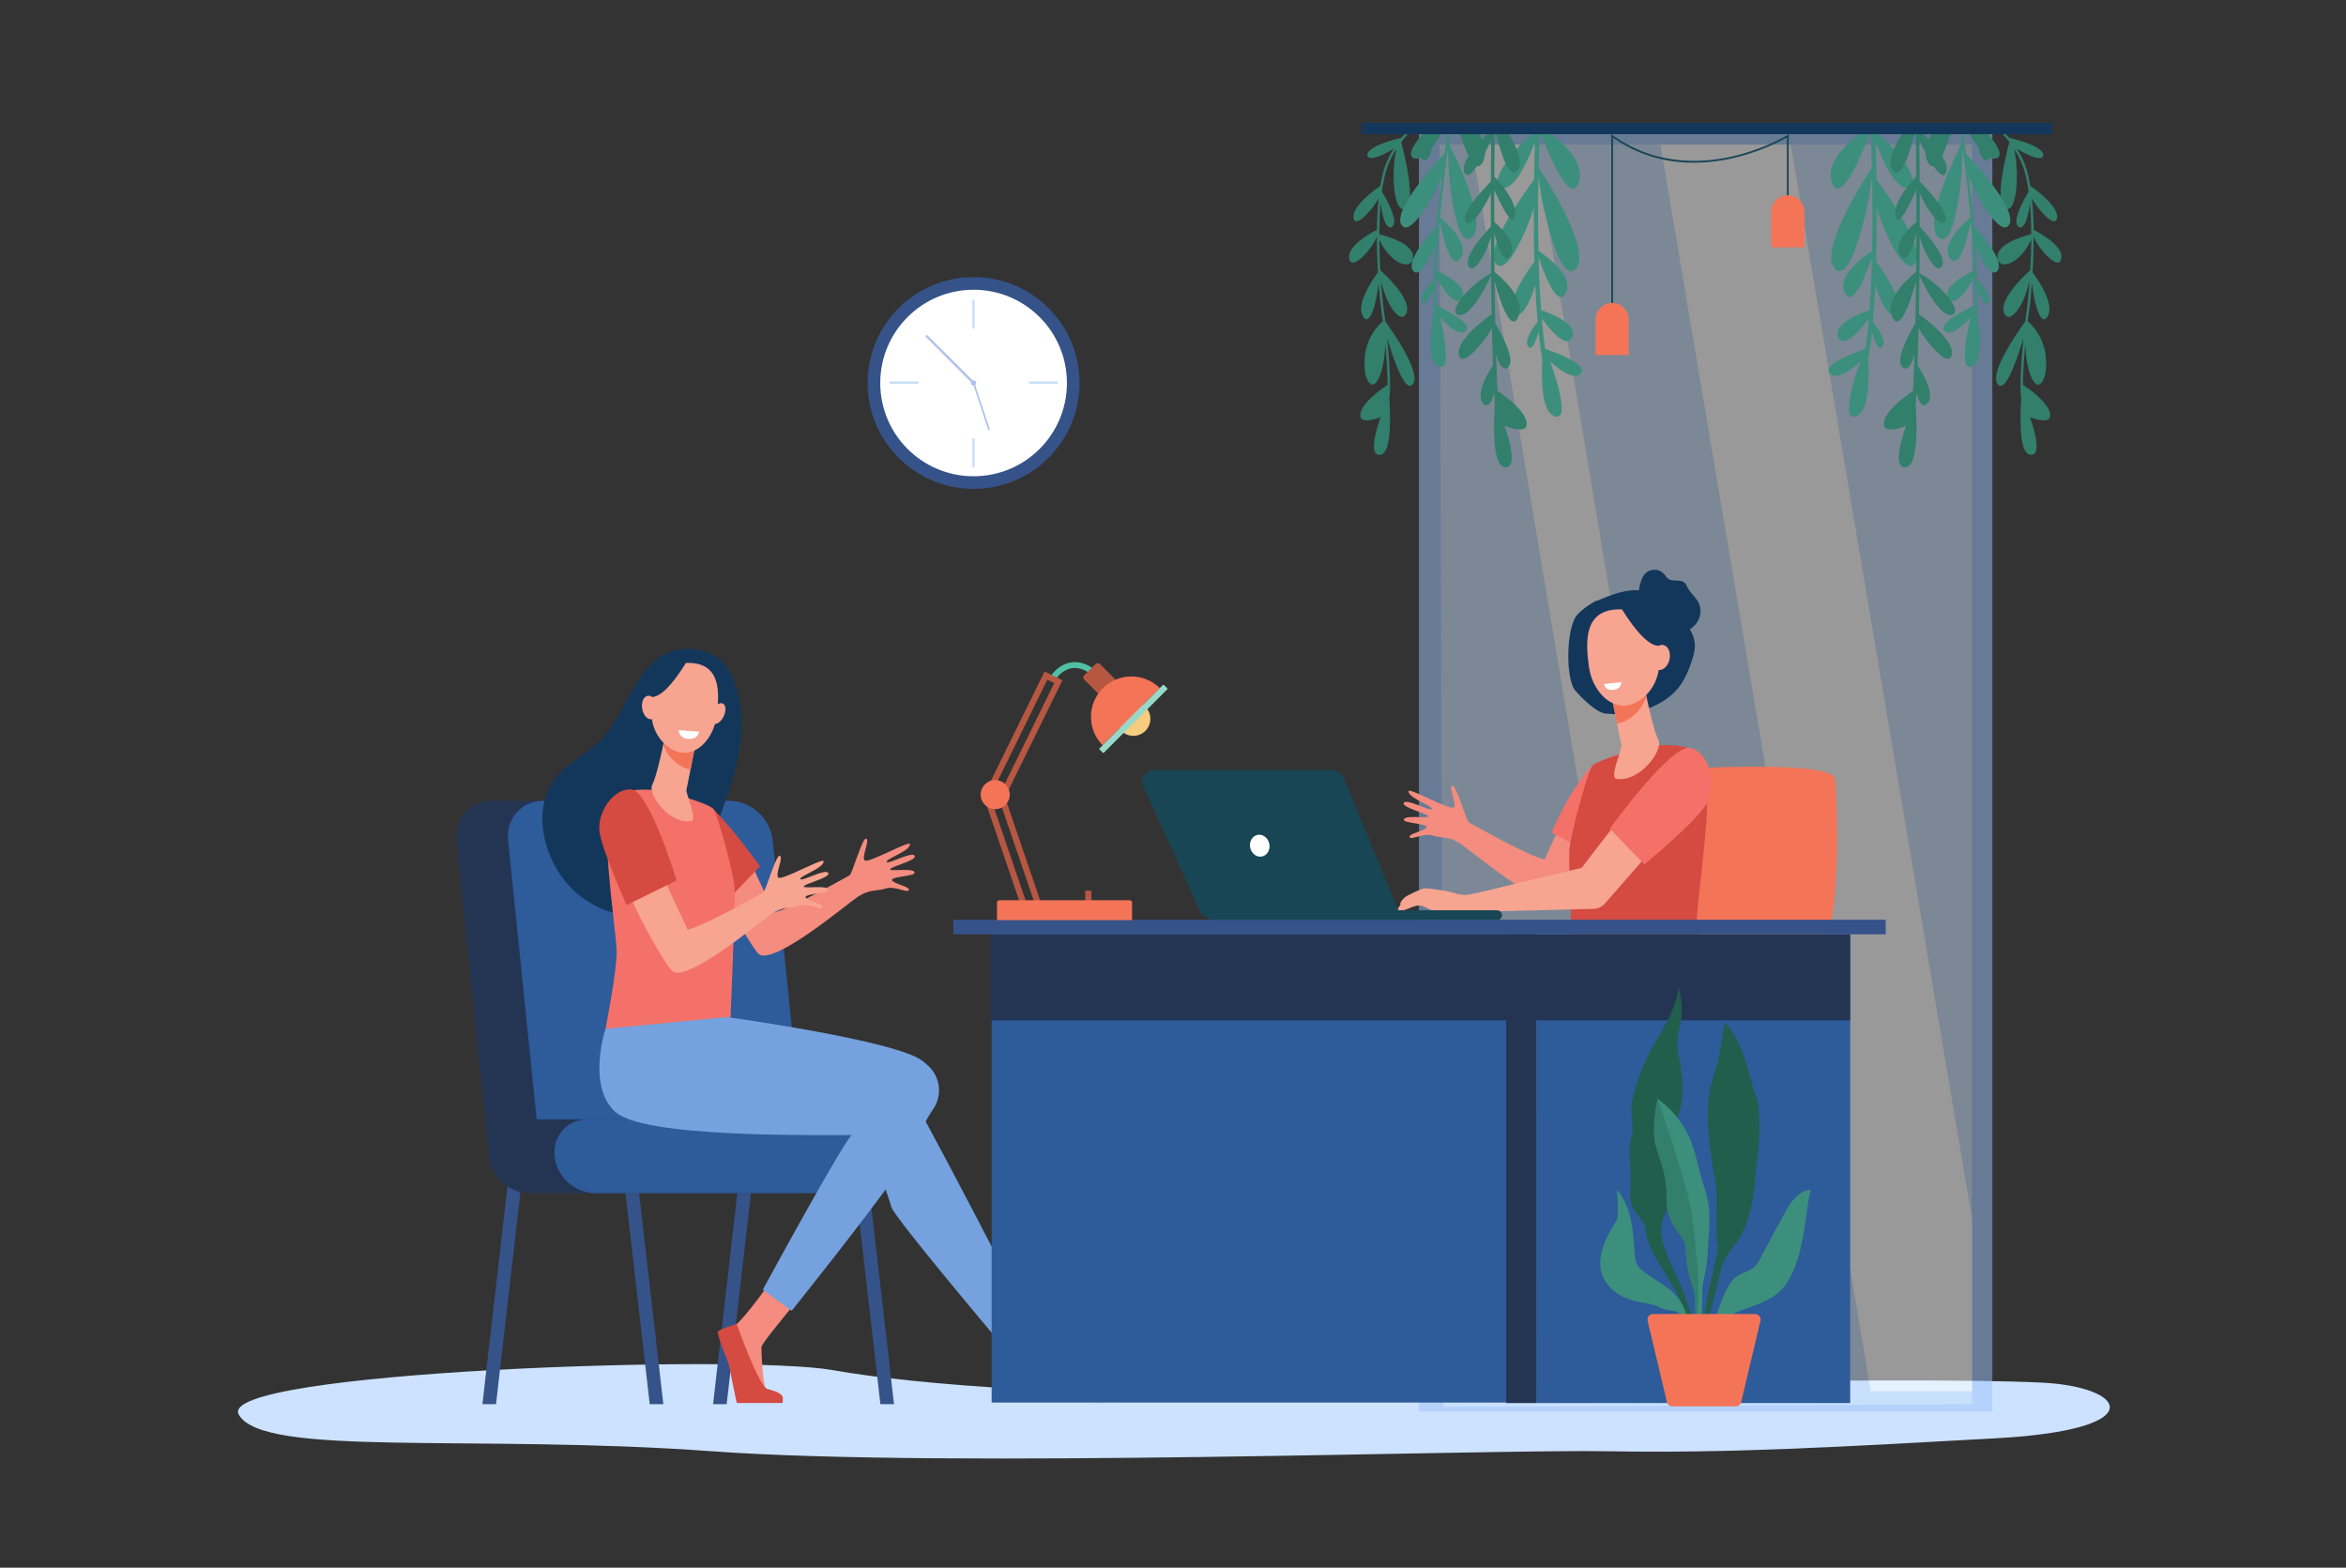 <svg xmlns="http://www.w3.org/2000/svg" viewBox="0 0 7806.8 5217.07"><rect x="0" y="0" width="7806.8" height="5217.07" fill="#333333" stroke="none"/><defs><style>.cls-1{isolation:isolate;}.cls-2{fill:#cce2ff;}.cls-3{opacity:0.5;}.cls-4{fill:#9bc1f9;}.cls-5{fill:#c5ddf9;}.cls-16,.cls-6{fill:#fff;}.cls-6{mix-blend-mode:soft-light;}.cls-7{fill:#327f6b;}.cls-8{fill:#3c8f7c;}.cls-9{fill:#13375b;}.cls-10{fill:#184655;}.cls-11{fill:#f47458;}.cls-12{fill:#f48c7f;}.cls-13{fill:#f37168;}.cls-14{fill:#d54a41;}.cls-15{fill:#f7a491;}.cls-17{fill:#466eb6;}.cls-18{fill:#eab054;}.cls-19{fill:#f7cc7f;}.cls-20{fill:#355389;}.cls-21{fill:#243554;}.cls-22{fill:#2e5b9a;}.cls-23{fill:#75a1de;}.cls-24{fill:#215e4b;}.cls-25{fill:#b75742;}.cls-26{fill:#50bfa5;}.cls-27{fill:#96d9c9;}.cls-28{fill:#b0c1ec;}</style></defs><g class="cls-1"><g id="Layer_1" data-name="Layer 1"><path class="cls-2" d="M6795.57,4601.21c-485.44-23.73-2136.84,16.47-2639.08,32.14s-1085.23-20.68-1388.06-74.14S715.12,4563.76,794.56,4707.5s779.92,64.29,1574.27,122.06,2580.89-7.22,2983.87,0,772.52-14.44,1291.84-43.32S7077,4615,6795.57,4601.21Z"/><g class="cls-3"><rect class="cls-4" x="4721.96" y="418.94" width="1908.02" height="4277.93" transform="translate(11351.93 5115.81) rotate(180)"/><polygon class="cls-5" points="6562.54 481.22 6562.54 4672.89 4803.05 4681.75 4790.1 481.22 6562.54 481.22"/><polygon class="cls-6" points="5807.11 4667.43 5596.63 4667.43 4896.59 481.22 5107.07 481.22 5807.11 4667.43"/><polygon class="cls-6" points="5525.35 481.22 5959.2 481.22 6562.54 4056.79 6562.54 4629.8 6225.39 4629.8 5525.35 481.22"/></g><path class="cls-7" d="M4672.46,460.91c-2,2.83-5.09,6.76-9.57,12.18l-.18.24c.18.64,56.83,205.81,12.21,221.39C4634,709,4630.56,558.58,4647.15,495.53a309.57,309.57,0,0,0-23.91,44.1c-11.5,26.29-19.37,60.2-24.56,98,8.32,13.62,59.13,99.23,33.68,116.84-20.64,14.29-34.16-42-37.89-79.17-3,33.61-4.28,69.13-4.42,104.4,27.49,6.74,110.51,30.58,112.08,73.18,1.74,47.61-69.62,33.57-112.06-54.73.24,35.08,1.52,69.49,3.3,101.08,19.77,17.83,101,94.48,87.94,138.78-13.27,44.86-64.25-6.52-85.76-104.52,4,56.12,9.07,98.72,11.31,112.17.74,4.43,1.57,10.13,2.45,16.85h0c.32,2.46.66,5.06,1,7.78h0s126.33,170.22,90.16,209.41c-25.65,27.79-64-85.93-84.22-154.48,7,72.78,13.12,167.69,7.27,197l-.46-.09c4.46,65.62,7.53,184.93-28.63,191-50,8.33,0-125,0-125s-61,24.35-66.68,0c-9.46-40.78,76-98.19,89.81-107.15-.16-36.24-3.46-87.61-7.57-134.25-4.6,100-29.59,129.76-39.32,133-12.06,4.08-36.89-20.39-28.38-97.7,6.62-60.07,43.4-98.91,59.49-113.26-1.1-8.53-2.16-15.89-3.13-21.71-2.15-12.91-6.88-52.47-10.78-105.09-9.77,82.25-32.9,149.54-53.75,107.86-20.33-40.63,32.75-118.35,51.38-143.6-2.15-36.68-3.67-77.46-3.68-118.87-15.51,40.66-83.53,117.1-92,73.35-8.34-43,76.09-87.77,92.17-95.87.49-35.45,2.2-70.87,5.67-104.12-18.88,33.52-76.47,102.18-83.31,65.12-7.8-42.32,88.75-107.28,88.75-107.28l.14.16c5.2-31.47,12.47-59.72,22.39-82.4a314.73,314.73,0,0,1,22.59-42.22c-35.69,24.21-90.3,45.74-88.1,20.48,2.38-27.42,86.37-49.59,113.16-56,.91-1.31,1.53-1.87,1.91-1.85,9.6-11.81,19.71-23,30-33.43h11.71A479.42,479.42,0,0,0,4672.46,460.91Z"/><path class="cls-7" d="M4745.14,532.29c-26.65,15-16.89-59.95-8-109h26C4768,464.29,4769.1,518.79,4745.14,532.29Z"/><path class="cls-7" d="M4710.3,528.08c-35.41-5-3.58-58.4,46.31-104.78h52.25C4782.52,471.56,4742.45,532.58,4710.3,528.08Z"/><path class="cls-7" d="M4851.82,423.3h53.57c27.47,34.25,48.22,76.43,29.55,114.27C4908.58,591,4873,495.09,4851.82,423.3Z"/><path class="cls-8" d="M4819.06,423.3h8.87c-2.27,15.85-4.74,33.44-7.32,52.48,21.44,42.3,130.94,265.51,78.76,313.4-57.7,53-78.25-218.15-78.25-218.15l-3-76.36c-8.74,65.86-18.39,146.16-26,229.06,19.84,16.34,101.92,88.39,67.76,135.8-31.78,44.09-59.85-77.83-68.92-123-4.87,54.84-8.79,110.55-10.89,163.71,21,9.75,109.4,53.73,85.14,92.13-23.49,37.18-72.3-45.35-85.92-70-1,32.59-1.22,64-.51,93.45,22.9,10.76,125.39,60.91,100.07,84.82-28.46,26.88-86.95-45.08-86.95-45.08s45.85,184.19-4,164.43-16.55-175.47-18.13-179.42l.85-5c-1-24.21-1.23-49.95-.89-76.75-9.25,23.7-27.13,63.2-37.9,46.19-12.67-20,26-60.82,38.42-73.1.94-36.53,2.86-74.63,5.45-113.14-18,45.45-55.6,111.12-74.7,80.33-21.41-34.54,59.08-123.88,79.71-145.85,4.79-56.59,10.69-112.63,16.77-164.44C4772.14,655,4689.68,795.11,4663,747.29c-27.75-49.8,115.2-205.8,144.06-236.5C4811.35,478.11,4815.44,448.53,4819.06,423.3Z"/><path class="cls-8" d="M5107.93,472.15c-21.62,57.66-64.33,154.89-106.26,153.76-56.55-1.52,24.17-127.67,107.43-186.47.16-4.08.31-7.88.46-11.45,13.57,2.62,27.06,5.42,40.09,9.77,47.46,33,127.84,102.16,103.16,170.56-29.09,80.62-105.94-111.22-129-172.28-1.12,28.57-2.56,70.63-3.69,121.39,33.92,52,175.4,276.93,124.59,335.32-57.57,66.15-114.4-232.93-114.4-232.93l-10.82-70.69c-1.29,72.06-1.78,157.81.07,245.82,27.73,18.38,121.07,85.74,90,141-28.34,50.4-71.75-66.36-89.52-120.33,1.5,59.35,4.09,119.3,8.26,176.41,28.32,9.7,125.33,46.64,103.83,91-20.53,42.34-80.44-34-101.66-63.33,3,35.36,6.57,69.36,11,101.13,31.05,10.68,143.9,52.05,119.44,81-28.3,33.46-102.39-39.27-102.39-39.27s74.08,199.2,16.15,183.46c-51.06-13.87-43.5-153.29-42.53-189.08-4.77-28.89-8.79-60.1-12.17-92.87-7.78,27.64-21.56,66-34.63,49.76-15.73-19.59,17.47-65.7,31.43-83.44-3.44-39.3-6.05-80.37-8-122-15.29,52.34-47,121.9-71,91.46-27.17-34.51,44.92-137.74,68.12-169.16-1.74-61.42-2.25-122.44-2.06-179.3-22.88,80-93,232.38-127.28,184.35-36.14-50.56,95.19-233.45,128.23-277.92C5105.59,548.89,5106.79,505.87,5107.93,472.15Z"/><path class="cls-7" d="M5049.57,567.35c-30.35,35.52-61.69-81-75.57-142-.47,41.82-1,97.82-1.3,162.66,18.73,19.22,76.75,83.19,68.65,130.58-7.85,46-52.6-49.83-68.83-86.72-.11,33.87-.16,69.62-.11,106.61,23.44,20.38,80.1,75.64,53.07,113.16-21.89,30.38-41.76-29.8-53-75.71.11,42.11.36,85.48.76,129.23,28.35,22.69,107.17,92.87,78.4,151.16-25.53,51.74-61-57.52-78.07-119.62.52,46.64,1.24,93.44,2.2,139.35,15.55,26,72.24,125.69,41.21,147.17-16.77,11.61-29.91-12.82-38.55-44.51,1.33,42.82,2.94,84,4.86,122.53,20.68,13.69,106.09,73.21,96.16,116-6.2,26.74-73.17,0-73.17,0s54.88,146.36,0,137.21c-38.91-6.49-36.44-132.5-31.71-205.3q-1.21-20.09-2.3-41.35c-8.11,30.48-21.88,52.55-37.45,33.9-27.39-32.79,23.32-110.6,33.51-125.52-1.43-40.07-2.61-81.9-3.56-124.61-21.06,41-101.16,138.89-110.34,89.09-8.83-47.88,85.69-118.19,109.4-135-.79-42.52-1.38-85.58-1.81-128.37-15.21,32.4-67.1,136.16-105.82,130.74-44.91-6.28,34.52-102.28,105.74-138.1-.4-42-.65-83.6-.78-124.15-.15,1.07-.29,2.11-.46,3.24-4.28,27.51-52.12,131.35-73.44,97s73.44-131.18,73.44-131.18a6.78,6.78,0,0,1,.38.86c-.08-39.17,0-77.09.06-113-15.08,38.08-67.77,122.6-84.64,94.25-16-26.91,59-106.85,84.78-133.05.22-52,.57-98.81.95-137.87-17.88,39.16-72.1,147-88.67,107.9-17.65-41.63,68.92-121.68,89-139.47,0-3.84.08-7.56.12-11.18h43C5037.58,470.39,5074.72,537.91,5049.57,567.35Z"/><path class="cls-7" d="M6676.91,460.91c2,2.83,5.09,6.76,9.57,12.18l.18.24c-.18.64-56.83,205.81-12.21,221.39,40.91,14.29,44.36-136.14,27.77-199.19a310.63,310.63,0,0,1,23.92,44.1c11.49,26.29,19.36,60.2,24.55,98-8.32,13.62-59.13,99.23-33.68,116.84,20.64,14.29,34.16-42,37.89-79.17,3,33.61,4.28,69.13,4.42,104.4-27.49,6.74-110.51,30.58-112.08,73.18-1.74,47.61,69.62,33.57,112.06-54.73-.24,35.08-1.52,69.49-3.3,101.08-19.77,17.83-101,94.48-87.93,138.78,13.26,44.86,64.24-6.52,85.75-104.52-4,56.12-9.07,98.72-11.31,112.17-.74,4.43-1.57,10.13-2.45,16.85h0c-.32,2.46-.66,5.06-1,7.78h0s-126.33,170.22-90.16,209.41c25.65,27.79,64-85.93,84.22-154.48-7,72.78-13.12,167.69-7.26,197l.45-.09c-4.46,65.62-7.52,184.93,28.63,191,50,8.33,0-125,0-125s61,24.35,66.68,0c9.46-40.78-76-98.19-89.81-107.15.16-36.24,3.46-87.61,7.57-134.25,4.6,100,29.59,129.76,39.33,133,12.05,4.08,36.88-20.39,28.37-97.7-6.62-60.07-43.4-98.91-59.49-113.26,1.1-8.53,2.16-15.89,3.13-21.71,2.15-12.91,6.88-52.47,10.78-105.09,9.77,82.25,32.9,149.54,53.75,107.86,20.33-40.63-32.75-118.35-51.38-143.6,2.15-36.68,3.67-77.46,3.68-118.87,15.51,40.66,83.53,117.1,92,73.35,8.34-43-76.09-87.77-92.17-95.87-.49-35.45-2.2-70.87-5.67-104.12,18.88,33.52,76.47,102.18,83.31,65.12,7.8-42.32-88.75-107.28-88.75-107.28l-.14.16c-5.2-31.47-12.47-59.72-22.39-82.4a315.81,315.81,0,0,0-22.58-42.22c35.68,24.21,90.29,45.74,88.1,20.48-2.39-27.42-86.38-49.59-113.17-56-.91-1.31-1.52-1.87-1.91-1.85-9.6-11.81-19.71-23-30-33.43H6642.5A479.42,479.42,0,0,1,6676.91,460.91Z"/><path class="cls-7" d="M6604.23,532.29c26.65,15,16.89-59.95,8-109h-26C6581.42,464.29,6580.27,518.79,6604.23,532.29Z"/><path class="cls-7" d="M6639.08,528.08c35.4-5,3.58-58.4-46.32-104.78h-52.25C6566.86,471.56,6606.92,532.58,6639.08,528.08Z"/><path class="cls-7" d="M6497.55,423.3H6444c-27.46,34.25-48.21,76.43-29.55,114.27C6440.8,591,6476.33,495.09,6497.55,423.3Z"/><path class="cls-8" d="M6530.31,423.3h-8.87c2.27,15.85,4.74,33.44,7.32,52.48-21.44,42.3-130.93,265.51-78.76,313.4,57.7,53,78.25-218.15,78.25-218.15l3-76.36c8.74,65.86,18.39,146.16,26,229.06-19.85,16.34-101.93,88.39-67.76,135.8,31.77,44.09,59.85-77.83,68.91-123,4.87,54.84,8.79,110.55,10.9,163.71-21,9.75-109.41,53.73-85.15,92.13,23.49,37.18,72.3-45.35,85.92-70,1,32.59,1.22,64,.51,93.45-22.9,10.76-125.39,60.91-100.07,84.82,28.46,26.88,86.95-45.08,86.95-45.08s-45.84,184.19,4,164.43,16.55-175.47,18.13-179.42l-.85-5c1-24.21,1.23-49.95.89-76.75,9.26,23.7,27.13,63.2,37.9,46.19,12.67-20-26-60.82-38.42-73.1-.94-36.53-2.86-74.63-5.45-113.14,18,45.45,55.6,111.12,74.7,80.33,21.41-34.54-59.08-123.88-79.71-145.85-4.79-56.59-10.69-112.63-16.77-164.44,25.31,66.23,107.77,206.35,134.42,158.53,27.74-49.8-115.21-205.8-144.07-236.5C6538,478.11,6533.93,448.53,6530.31,423.3Z"/><path class="cls-8" d="M6241.45,472.15c21.61,57.66,64.32,154.89,106.25,153.76,56.55-1.52-24.17-127.67-107.43-186.47-.16-4.08-.31-7.88-.46-11.45-13.57,2.62-27.06,5.42-40.09,9.77-47.45,33-127.84,102.16-103.16,170.56,29.09,80.62,105.95-111.22,128.95-172.28,1.12,28.57,2.57,70.63,3.69,121.39-33.92,52-175.4,276.93-124.59,335.32C6162.18,958.9,6219,659.82,6219,659.82l10.82-70.69c1.29,72.06,1.78,157.81-.07,245.82-27.73,18.38-121.07,85.74-90,141,28.34,50.4,71.75-66.36,89.52-120.33-1.49,59.35-4.09,119.3-8.26,176.41-28.32,9.7-125.33,46.64-103.83,91,20.53,42.34,80.44-34,101.66-63.33-3,35.36-6.57,69.36-11,101.13-31,10.68-143.9,52.05-119.44,81,28.3,33.46,102.39-39.27,102.39-39.27s-74.08,199.2-16.15,183.46c51.06-13.87,43.5-153.29,42.53-189.08,4.77-28.89,8.79-60.1,12.17-92.87,7.78,27.64,21.56,66,34.63,49.76,15.73-19.59-17.46-65.7-31.43-83.44,3.44-39.3,6-80.37,8-122,15.29,52.34,47,121.9,71,91.46,27.18-34.51-44.92-137.74-68.11-169.16,1.73-61.42,2.25-122.44,2.05-179.3,22.88,80,93,232.38,127.28,184.35,36.14-50.56-95.19-233.45-128.23-277.92C6243.78,548.89,6242.58,505.87,6241.45,472.15Z"/><path class="cls-7" d="M6299.8,567.35c30.35,35.52,61.7-81,75.57-142,.47,41.82,1,97.82,1.3,162.66-18.73,19.22-76.74,83.19-68.65,130.58,7.85,46,52.6-49.83,68.83-86.72.11,33.87.16,69.62.12,106.61-23.45,20.38-80.11,75.64-53.08,113.16,21.89,30.38,41.76-29.8,53-75.71-.11,42.11-.36,85.48-.76,129.23-28.35,22.69-107.17,92.87-78.4,151.16,25.53,51.74,61-57.52,78.07-119.62-.52,46.64-1.24,93.44-2.2,139.35-15.55,26-72.24,125.69-41.21,147.17,16.77,11.61,29.91-12.82,38.55-44.51-1.33,42.82-2.94,84-4.86,122.53-20.68,13.69-106.09,73.21-96.16,116,6.2,26.74,73.17,0,73.17,0s-54.88,146.36,0,137.21c38.91-6.49,36.44-132.5,31.71-205.3q1.21-20.09,2.31-41.35c8.1,30.48,21.87,52.55,37.44,33.9,27.39-32.79-23.32-110.6-33.51-125.52,1.43-40.07,2.61-81.9,3.57-124.61,21.05,41,101.15,138.89,110.33,89.09,8.83-47.88-85.69-118.19-109.4-135,.8-42.52,1.39-85.58,1.82-128.37,15.2,32.4,67.09,136.16,105.81,130.74,44.91-6.28-34.52-102.28-105.74-138.1.4-42,.65-83.6.78-124.15.15,1.07.29,2.11.47,3.24,4.27,27.51,52.12,131.35,73.43,97s-73.43-131.18-73.43-131.18a5.75,5.75,0,0,0-.39.86c.08-39.17,0-77.09-.06-113,15.08,38.08,67.77,122.6,84.64,94.25,16-26.91-59-106.85-84.77-133.05-.23-52-.58-98.81-1-137.87,17.87,39.16,72.09,147,88.66,107.9,17.66-41.63-68.92-121.68-89-139.47-.05-3.84-.09-7.56-.13-11.18h-43C6311.79,470.39,6274.65,537.91,6299.8,567.35Z"/><polygon class="cls-9" points="5276.28 409.03 5243.3 409.03 4531.08 409.03 4531.08 446.52 5243.3 446.52 5276.28 446.52 6829.44 446.52 6829.44 409.03 5276.28 409.03"/><path class="cls-10" d="M5361.77,1029.81h6V458.25a454.68,454.68,0,0,0,201.79,78.82c60,8.07,123.72,5,189.32-9.11,96.37-20.75,168.87-59.72,187.38-70.29V691.32h6V447l-4.61,2.83c-.78.48-79.63,48.47-190.27,72.26C5655.57,544,5505,549.26,5366.55,450l-4.78-3.43Z"/><path class="cls-11" d="M5949.33,650h0a55.28,55.28,0,0,1,55.28,55.28V823.17H5894V705.24A55.29,55.29,0,0,1,5949.33,650Z"/><path class="cls-11" d="M5364.79,1008.24h0a55.28,55.28,0,0,1,55.28,55.29v117.92H5309.51V1063.53A55.28,55.28,0,0,1,5364.79,1008.24Z"/><path class="cls-9" d="M5314.22,1999.59c55.81-23.91,118.29-48.16,175.51-27.84,36,12.8,63.78,41.45,90.12,69.18,28.88,30.4,59.56,65,60.27,106.92.29,17.05-4.55,33.74-9.87,49.93-10.37,31.54-23,62.9-43.46,89.06-33.14,42.4-84,67.55-135.87,82-45.87,12.8-57.26,8.29-104.83,6.23-32.12-1.39-83-52.44-103.88-76.9-33.14-38.88-30.26-207.4,4.7-249.88,9.24-11.23,22.51-22.18,37.2-32.29a297.42,297.42,0,0,1,29.54-17.84C5313.85,1998.69,5314,1999.17,5314.22,1999.59Z"/><path class="cls-12" d="M4690.58,2785.74c-4.07-11.79,53.24-21.1,56.33-33s-72.27-13.09-74.94-23.56c-4.9-19.3,82.62-3.77,80.93-12.8s-91.16-29.47-81.43-44.91,90.56,30.89,93.05,20.4-79-36.32-77.5-59.33c.83-12.3,133.74,61.82,149.21,55.18s-16.39-64.56-4.07-73.1,47.18,117.67,55.65,121.91,188,107.54,252,124.09c7.85-21.41,64.11-134.89,71-155.14,35.82,25.68,77.46,31.41,114.45,54.84-27.09,67.21-119.94,232.59-138.68,241-57.06,25.54-276.76-158-320.63-189.4s-69.14-21.4-98.87-31.39S4694.65,2797.53,4690.58,2785.74Z"/><path class="cls-9" d="M5700.72,3675.1l-20.2-17c74-86.61,114.69-251.68,117.67-477.35,2.27-172-18.35-319.6-18.56-321.07l26.22-3.66c.21,1.49,21.09,150.76,18.82,324.72-1.33,102.44-10.31,193.39-26.67,270.33C5777.32,3548.4,5744.59,3623.76,5700.72,3675.1Z"/><path class="cls-11" d="M5609.66,2557.62c12.36,0,488-27.75,496.25,34.06s24.73,544-57.69,560.44-482.15-57.69-482.15-57.69Z"/><path class="cls-13" d="M5291,2839s121.46-88,158.18-151-25-22-88.06-38.56c-23.87-6.27-17.83-144.92-63-99.85-74.05,73.94-134.54,220.79-134.54,220.79Z"/><path class="cls-14" d="M5472.6,2486s128.07-25.06,186.5,23.33-12.51,478.55-12.45,549.87S5686.77,3332,5686.77,3332s-388.14,67.32-449.79-39.73c0,0-17.54-407.86-14.93-459.15s60.16-261,76.07-283.5S5472.6,2486,5472.6,2486Z"/><path class="cls-15" d="M5473.41,2289.72s.67,3.8,1.88,10.25c5.81,31,28.18,133.73,43.29,162,18.26,34.14-62.51,143-140.26,129.73-23.14-4,19.56-100,17.51-110.22-3.93-19.48-9.26-46.06-14.71-73.31-3.07-15.38-6.19-31-9.11-45.62-8.32-41.63-15.1-75.68-15.1-75.68Z"/><path class="cls-11" d="M5475.29,2300c-1.21-6.45-1.88-10.25-1.88-10.25l-116.5-2.87s6.78,34.05,15.1,75.68c2.91,14.57,6,30.07,9.06,45.36,18-2.62,36.78-11.27,55.62-27.58a145.26,145.26,0,0,0,42.14-62C5477.39,2311.05,5476.2,2304.78,5475.29,2300Z"/><path class="cls-15" d="M5395,2027.84s54.91-6.28,89.33,37.75,71.52,180.17-14,254.2-170-9.77-182.51-98.61S5270.44,2024.63,5395,2027.84Z"/><path class="cls-9" d="M5388.86,2013.28s73.36,129.47,125.84,135.46,59.37,74.78,59.37,74.78-18.76-158.53-70.72-189.1S5388.86,2013.28,5388.86,2013.28Z"/><path class="cls-15" d="M4904.73,2974.33l358.77-86.41s126.88-168.63,249.08-314c37.6,35.38,59.23,90.47,97.08,125.49l-268.88,307.25a52.71,52.71,0,0,1-38.45,18l-382,9.09Z"/><path class="cls-13" d="M5471.94,2876.37s170.59-139.13,207.32-202.13,9.48-168.53-53.57-185.11-268.78,268.61-268.78,268.61Z"/><path class="cls-16" d="M5337.5,2276.37l57.68-6.34s1.08,21.86-24.2,25.37C5340.15,2299.68,5337.5,2276.37,5337.5,2276.37Z"/><path class="cls-15" d="M4660.72,3010.19c-3.77-5.75,5.67-15.49,12.75-22.8,7.84-8.1,55.32-28.43,63.39-30.88s77.27,7.22,103.76,15.82,43.94,5.07,43.94,5.07c6.94-1.41,17.39-3.29,25.49-5l16.61,61.22c-62.18-.77-127.2,3.81-133.09,3.66-18.69-.46-52.91-19.84-60.86-22.69s-24-.6-34.83,4.43-42.28,17-47.56,14.17S4660.72,3010.19,4660.72,3010.19Z"/><path class="cls-15" d="M5497,2181.63c-4.87,22.89,4.34,44.23,20.57,47.68s33.32-12.3,38.19-35.18-4.35-44.23-20.57-47.68S5501.85,2158.75,5497,2181.63Z"/><path class="cls-9" d="M5458.6,1941.34c3.65-13,8.91-26.31,19.11-35.24,16-14,42.84-13,57.69,2.19,5.86,6,10,13.76,17.06,18.28,15.9,10.19,40.39.16,53.89,13.36,4.25,4.15,6.46,9.88,9.25,15.12,9.76,18.34,27.33,31.71,36.46,50.38a65.56,65.56,0,0,1,3.54,48.17c-5.65,17.79-18.92,32.5-34.67,42.52s-33.88,15.7-52.16,19.48c-8.92,1.85-18.27,3.25-27,.78-9.66-2.72-17.39-9.78-24.74-16.62-11.47-10.68-23.44-22.15-27.75-37.22-1.61-5.65-2.35-12.11-6.8-16-7.74-6.69-19.74-2.16-27-10.55-5.32-6.17-4-13.36-4.27-21.08C5450.46,1989.86,5451.79,1965.68,5458.6,1941.34Z"/><path class="cls-12" d="M5007.21,4313.65s117.82,140,118.6,152.18-4.69,145.12-18.7,157.3-55.17,20.82-41.94,34.52c10,10.36,86.95,8.15,137.94,5.37,14.89-.82,33.56-118.51,39.45-135.81,8.56-25.13,29.39-81.72,21.6-99.23-3.79-8.53-21.94-26.07-47.51-42.43-26.89-17.22-129.77-159.07-129.77-159.07Z"/><path class="cls-17" d="M5215,4384.72s-79.11,220.74-110.08,231.39c-8.22,2.83-47.68,10-55.12,27.3-2.24,5.21,0,22.61,0,22.61h164.89s20.86-97.26,29.1-140c0,0,43.65-104.41,38.8-113.9S5215,4384.72,5215,4384.72Z"/><path class="cls-15" d="M4301.51,4380.89s-96.21,134.22-87.74,176.69c4.53,22.74,24.71,52.5,13.13,73.9s-24.82,26.75-24.82,26.75L3902,4663c-16.34.26-5.54-10.15,7.64-19.73,21.58-15.69,39-26.06,107.91-59,4.49-2.15,20.86-12.44,26.76-16,15-9,30-23.26,42.93-37.51,21.55-23.73,116.31-217.08,116.31-217.08Z"/><path class="cls-17" d="M4044.31,4568.21c79.37,20.15,138,6.45,170.86-6.63,8.47,23.72,19.69,53.48,13.74,70.65-7.29,21-17.66,25.76-26.83,26-72.49,1.88-265.56,4.44-320.84,5.16a8.93,8.93,0,0,1-7-14.69C3887.93,4632.51,4038.39,4571.79,4044.31,4568.21Z"/><path class="cls-18" d="M4649.52,3552.81S4768.65,3687.56,4799,3708.9s322,553.46,322,553.46l-103.89,75.17s-260.61-322-383-494.27c-103.48-145.64-65.37-136.41-126.22-225.06a117.65,117.65,0,0,1,18.27-154.39q8.25-7.39,18-15.43c90.08-74.4,707.56-158.14,707.56-158.14l394.95,38.33S5324,3552.81,5311.92,3558.78s-445.62,68.62-454.65,68.62S4649.52,3552.81,4649.52,3552.81Z"/><path class="cls-19" d="M5686.77,3332s67.75,201.4-33.87,295.38-705.3,83.55-904,83.55c0,0-81.3,220.79-90.33,256.6s-403.46,498.28-403.46,498.28L4146.7,4397.2s424.53-817.54,457.65-853.34,505.84-179,623.26-211.84S5686.77,3332,5686.77,3332Z"/><path class="cls-10" d="M3840.16,2563H4434.7a38.78,38.78,0,0,1,35.87,23.84l183.07,442.46h327.77a16.52,16.52,0,0,1,16.6,16.43h0a16.52,16.52,0,0,1-16.6,16.44H4048.53a65.16,65.16,0,0,1-59.41-38.11l-184.33-406.91C3793.27,2591.76,3812,2563,3840.16,2563Z"/><path class="cls-16" d="M4160.26,2820.67c4,19.88,21.51,33.17,39.07,29.69s28.55-22.41,24.53-42.29-21.51-33.16-39.07-29.68S4156.24,2800.8,4160.26,2820.67Z"/><polygon class="cls-20" points="2418.19 4672.89 2372.88 4672.89 2469.46 3833.52 2514.76 3833.52 2418.19 4672.89"/><polygon class="cls-20" points="2929.68 4672.89 2974.99 4672.89 2878.41 3833.52 2833.11 3833.52 2929.68 4672.89"/><polygon class="cls-20" points="1650.64 4672.89 1605.34 4672.89 1701.91 3833.52 1747.22 3833.52 1650.64 4672.89"/><polygon class="cls-20" points="2162.14 4672.89 2207.44 4672.89 2110.87 3833.52 2065.56 3833.52 2162.14 4672.89"/><path class="cls-21" d="M2383.91,3924.73h-618c-72.44,0-137.16-58.72-144.58-131.15L1519.2,2796c-7.41-72.43,45.29-131.15,117.73-131.15h618c72.43,0,137.16,58.72,144.57,131.15l102.13,997.55C2509.05,3866,2456.34,3924.73,2383.91,3924.73Z"/><path class="cls-22" d="M2555.52,3924.73h-618c-72.44,0-137.17-58.72-144.58-131.15L1690.81,2796c-7.41-72.43,45.29-131.15,117.72-131.15h618c72.44,0,137.17,58.72,144.58,131.15l102.13,997.55C2680.65,3866,2628,3924.73,2555.52,3924.73Z"/><path class="cls-21" d="M2638.33,3970.73h-876c-67.88,0-128.54-55-135.49-122.9h0c-6.94-67.88,42.45-122.9,110.32-122.9h876c67.88,0,128.54,55,135.49,122.9h0C2755.6,3915.71,2706.2,3970.73,2638.33,3970.73Z"/><path class="cls-22" d="M2857,3970.73h-876c-67.88,0-128.54-55-135.49-122.9h0c-7-67.88,42.45-122.9,110.32-122.9h876c67.88,0,128.54,55,135.49,122.9h0C2974.28,3915.71,2924.88,3970.73,2857,3970.73Z"/><path class="cls-12" d="M3024.52,2962c4.07-11.79-53.24-21.1-56.33-33s72.27-13.09,74.93-23.57c4.9-19.29-82.62-3.77-80.92-12.79s91.15-29.48,81.42-44.92-90.55,30.89-93,20.4,79-36.31,77.49-59.33c-.82-12.29-133.73,61.82-149.2,55.18s16.38-64.56,4.06-73.09-47.18,117.67-55.65,121.91-188,107.54-252,124.09c-7.85-21.41-64.1-134.9-71-155.15-35.83,25.69-77.47,31.41-114.46,54.84,27.09,67.22,119.94,232.6,138.68,241,57.06,25.54,276.76-158,320.64-189.4s69.13-21.39,98.86-31.39S3020.45,2973.75,3024.52,2962Z"/><path class="cls-9" d="M2466.88,2426.71c2.66-64.09-6.78-127.37-35.45-187-24.67-51.33-85.71-80.46-141.37-80.53-176.75-.23-199.23,233.3-311.74,323.39-34.38,27.52-72.81,49.94-105.34,79.62-120.13,109.61-66,312.51,44.28,408.6,76.55,66.69,196.84,104.57,291.18,52.44,49.25-27.21,86.63-72.44,113.27-122,37.79-70.33,62.16-151.49,89-226.45C2439.37,2595,2463.35,2511.89,2466.88,2426.71Z"/><path class="cls-14" d="M2400.78,3016.55s-132-135.35-166-194.16,23.13-20.52,81.45-36c22.09-5.86,16.5-135.29,58.25-93.22,68.51,69,154.63,189.72,154.63,189.72Z"/><path class="cls-13" d="M2213.1,2633.8s-118.47-23.39-172.53,21.78,11.58,446.73,11.53,513.3S2015,3423.53,2015,3423.53s359.06,62.85,416.09-37.08c0,0,16.23-380.74,13.81-428.62s-55.65-243.68-70.37-264.65S2213.1,2633.8,2213.1,2633.8Z"/><path class="cls-15" d="M2212.35,2450.55s-.62,3.54-1.74,9.57c-5.37,28.92-26.06,124.83-40,151.2-16.89,31.87,57.83,133.51,129.75,121.1,21.41-3.69-18.1-93.38-16.2-102.88,3.63-18.19,8.56-43,13.61-68.44l8.43-42.58c7.69-38.86,14-70.65,14-70.65Z"/><path class="cls-11" d="M2210.61,2460.12c1.12-6,1.74-9.57,1.74-9.57l107.77-2.68s-6.27,31.79-14,70.65c-2.69,13.6-5.56,28.07-8.39,42.34-16.63-2.44-34-10.52-51.45-25.75a135.63,135.63,0,0,1-39-57.85C2208.67,2470.46,2209.78,2464.6,2210.61,2460.12Z"/><path class="cls-15" d="M2284.89,2206.08s-50.8-5.86-82.64,35.24-66.16,168.2,12.94,237.29,157.25-9.11,168.84-92S2400.12,2203.08,2284.89,2206.08Z"/><path class="cls-15" d="M2407.43,2385.34c-9.45,18.32-25.29,28.46-35.4,22.66s-10.65-25.37-1.21-43.68,25.29-28.46,35.4-22.65S2416.87,2367,2407.43,2385.34Z"/><path class="cls-9" d="M2290.57,2192.49s-67.86,120.86-116.41,126.45-54.92,69.81-54.92,69.81,17.36-148,65.42-176.53S2290.57,2192.49,2290.57,2192.49Z"/><path class="cls-15" d="M2186.89,2349.31c4,21.46-4,41.14-17.73,44s-28.09-12.3-32-33.76,4-41.15,17.74-44S2182.94,2327.84,2186.89,2349.31Z"/><path class="cls-12" d="M2643.62,4339.89s-109,130.68-109.71,142.06,4.33,135.47,17.3,146.84,51,19.43,38.79,32.23c-9.25,9.67-80.43,7.6-127.6,5-13.77-.76-31-110.63-36.49-126.77-7.93-23.46-27.19-76.29-20-92.63,3.51-8,20.3-24.34,43.95-39.61,24.88-16.08,120.05-148.49,120.05-148.49Z"/><path class="cls-14" d="M2451.41,4406.23s73.19,206.06,101.83,216c7.61,2.64,44.11,9.34,51,25.48,2.08,4.86,0,21.1,0,21.1H2451.69s-19.29-90.78-26.92-130.68c0,0-40.38-97.46-35.89-106.32S2451.41,4406.23,2451.41,4406.23Z"/><path class="cls-15" d="M3296.44,4402.65s89,125.31,81.17,165c-4.19,21.23-22.86,49-12.14,69s23,25,23,25l277.64,4.46c15.12.25,5.12-9.46-7.07-18.41-20-14.65-36.06-24.33-99.82-55.11-4.16-2-19.3-11.61-24.76-14.94-13.84-8.44-27.74-21.72-39.71-35-19.94-22.15-107.59-202.65-107.59-202.65Z"/><path class="cls-19" d="M3534.38,4577.52c-73.43,18.81-127.71,6-158.07-6.19-7.83,22.14-18.21,49.93-12.7,65.95,6.74,19.61,16.33,24.05,24.81,24.27,67.07,1.76,245.67,4.15,296.81,4.82a8.34,8.34,0,0,0,6.49-13.71C3679,4637.55,3539.85,4580.86,3534.38,4577.52Z"/><path class="cls-23" d="M2974.51,3629.64s-110.21,125.79-138.31,145.71S2538.33,4292,2538.33,4292l96.1,70.17s241.09-300.61,354.32-461.4c95.73-136,60.47-127.34,116.76-210.09,31-45.56,24-107.17-16.9-144.13q-7.62-6.9-16.61-14.4c-83.34-69.46-654.55-147.62-654.55-147.62l-365.35,35.78s298.51,209.32,309.65,214.89,412.22,64.07,420.58,64.07S2974.51,3629.64,2974.51,3629.64Z"/><path class="cls-23" d="M2015,3423.53s-62.67,188,31.33,275.75,652.46,78,836.29,78c0,0,75.2,206.11,83.56,239.53S3339.39,4482,3339.39,4482l100.27-64.07s-392.73-763.17-423.37-796.59-467.93-167.12-576.55-197.76S2015,3423.53,2015,3423.53Z"/><path class="cls-16" d="M2326.26,2434.87l-67.69-5s-.36,25.82,29.35,28.9C2324.13,2462.48,2326.26,2434.87,2326.26,2434.87Z"/><path class="cls-15" d="M2737.1,3019.18c4.07-11.79-53.24-21.1-56.33-33s72.27-13.09,74.93-23.57c4.91-19.3-82.61-3.77-80.92-12.79s91.16-29.48,81.42-44.92-90.55,30.89-93,20.4,79-36.32,77.5-59.33c-.83-12.29-133.74,61.82-149.21,55.18s16.39-64.56,4.06-73.1-47.18,117.68-55.65,121.92-188,107.54-252,124.09c-7.85-21.42-64.11-134.9-71-155.15-35.83,25.69-77.47,31.41-114.46,54.84,27.09,67.22,119.94,232.6,138.68,241,57.07,25.54,276.77-158,320.64-189.4s69.14-21.39,98.87-31.39S2733,3031,2737.1,3019.18Z"/><path class="cls-14" d="M2085.22,3011.81s-77.74-172.34-89.55-239.22,45.58-150.84,105.68-145.42,150.2,303,150.2,303Z"/><rect class="cls-22" x="3299.86" y="3085.02" width="1813.96" height="1582.49" transform="translate(8413.68 7752.53) rotate(180)"/><rect class="cls-22" x="5112.31" y="3109.17" width="1044.61" height="1560.01"/><rect class="cls-21" x="3297.03" y="3109.17" width="2859.89" height="286.52" transform="translate(9453.95 6504.86) rotate(180)"/><rect class="cls-21" x="5011.86" y="3109.17" width="100.45" height="1560.01" transform="translate(10124.17 7778.35) rotate(180)"/><rect class="cls-20" x="3172.2" y="3060.87" width="3102.83" height="48.3" transform="translate(9447.24 6170.04) rotate(180)"/><path class="cls-24" d="M5668.35,4444.53h8.32a491,491,0,0,1,17.73-91.38c36.3-122.49,20.42-138.34,81.66-214.91s65.79-235.35,65.79-235.35,29.49-180.34,0-259.73-31.76-158.79-103.21-242.72c0,0-13.61,112.29-30.63,163.33s-33.16,99.8-20.55,222.3,20.45,132.69,23.34,164.45-1.65,165.62,5.15,187.72-39.69,175.22-43.1,241C5671.83,4399,5670,4421.54,5668.35,4444.53Z"/><path class="cls-8" d="M5694.43,4444.53c11.82-27.26,32.62-54.35,69-70.61,95.27-42.53,159.54-41.59,203.77-143.66s44.24-241.58,59.55-270.5c0,0-40.83-6.81-81.66,66.34s-68.53,127.6-92.11,170.13-57.6,30.63-86.53,63c-24.23,27.09-46.62,90.11-55.12,122.09a125.73,125.73,0,0,1-12.08,29.75c-4.82,8.5-10.49,18.85-13.89,26.23a40.88,40.88,0,0,0-2.25,7.28Z"/><path class="cls-24" d="M5425.6,3960.73c-6.8,87.33,48.77,80.53,51,136.1s74.86,149.71,108.49,216.63c17.49,34.8,23.94,88,26.12,131.07h27c-10.45-109-54.66-184.83-81.09-245.63-34-78.25-39.13-114-10.21-175.23s-13.61-219.46,27.56-290,20.07-181.25,10.61-223.78,1-71.45,9.46-116.29-9.46-110-9.46-110c-1.54,55.58-43.84,131.57-74.46,180.34s-88.47,181.47-81.66,241.58,3.4,64.65,3.4,64.65C5410.86,3850.71,5432.41,3873.4,5425.6,3960.73Z"/><path class="cls-8" d="M5587.72,4373.56c3.47,10.43,14.61,37,24.81,71h16.56c-7.53-43.18-20.55-93.29-42.51-122-44.23-57.85-132.7-82.8-142.91-124.76s1.14-167.86-63.51-238.18c0,0,9.07,78.29,0,99.25S5294,4177.35,5339.33,4259s147.44,71.46,179.2,89.6S5582.05,4356.55,5587.72,4373.56Z"/><path class="cls-8" d="M5546.88,3997c-1.13,83.93,64.65,115.68,63.52,162.18s13.61,96.41,26.09,133.84c7.89,23.69,3.52,89.65,2.12,151.56h18.26c4.59-45.5,9.63-111.13,8-140.22-2.27-39.7,15.88-71.46,18.15-140.64s17-131.56-13.61-218.9-24.95-191.67-153.12-288.08c0,0-22.68,102.08-5.67,157.65S5548,3913,5546.88,3997Z"/><path class="cls-7" d="M5546.88,3997c-1.13,83.93,64.65,115.68,63.52,162.18s13.61,96.41,26.09,133.84c7.89,23.69,3.52,89.65,2.12,151.56h7.58c1-12.93,2-21.06,2-21.06L5652,4267s-7.56-122.49-21.18-222.3-114.55-388-114.55-388-22.68,102.08-5.67,157.65S5548,3913,5546.88,3997Z"/><path class="cls-11" d="M5676.73,4372.91H5501.06a18.62,18.62,0,0,0-18.1,22.94l64,270a18.6,18.6,0,0,0,18.09,14.33h211a18.61,18.61,0,0,0,18.1-14.33l64-270a18.63,18.63,0,0,0-18.1-22.94Z"/><circle class="cls-19" cx="3771.55" cy="2392.27" r="56.54"/><rect class="cls-25" x="3611.25" y="2964.09" width="20.84" height="66.88" rx="1.18" transform="translate(7243.33 5995.06) rotate(180)"/><path class="cls-26" d="M3512.23,2260.71c17.42-22.82,36.95-35.43,58.07-37.47,32.56-3.15,58.51,19.52,58.77,19.75l13-14.63c-1.31-1.17-32.67-28.54-73.63-24.58-26.74,2.59-50.87,17.75-71.72,45.06Z"/><path class="cls-25" d="M3660.2,2210l89.08,89.08a10.5,10.5,0,0,1,0,14.83L3712.16,2351a10.48,10.48,0,0,1-14.83,0l-89.08-89.08a10.48,10.48,0,0,1,0-14.83l37.12-37.12A10.48,10.48,0,0,1,3660.2,2210Z"/><path class="cls-11" d="M3859.34,2290l-190.08,190.08A134.41,134.41,0,0,1,3859.34,2290Z"/><path class="cls-25" d="M3285.38,2622.84,3476,2234.54l59.5,29.21-190.62,388.3Zm199.94-361-172.64,351.67,22.87,11.22,172.63-351.67Z"/><path class="cls-25" d="M3272.2,2647.52l62.72-21.42,139.78,409.36L3412,3056.87Zm50,4.48-24.11,8.23L3424.7,3031l24.1-8.23Z"/><path class="cls-27" d="M3659.11,2494.35l10.35,10.36a2.93,2.93,0,0,0,4.14,0L3884,2294.32a2.92,2.92,0,0,0,0-4.14l-10.35-10.35a2.93,2.93,0,0,0-4.14,0l-210.38,210.39A2.9,2.9,0,0,0,3659.11,2494.35Z"/><circle class="cls-11" cx="3311.76" cy="2644.3" r="48.33"/><path class="cls-11" d="M3317.73,2996h449.44a0,0,0,0,1,0,0v58.7a7.5,7.5,0,0,1-7.5,7.5H3325.24a7.5,7.5,0,0,1-7.5-7.5V2996A0,0,0,0,1,3317.73,2996Z" transform="translate(7084.91 6058.19) rotate(180)"/><ellipse class="cls-20" cx="3239.81" cy="1274.56" rx="352.62" ry="352.34"/><ellipse class="cls-16" cx="3239.81" cy="1274.57" rx="310.61" ry="310.36"/><rect class="cls-5" x="3004.54" y="1225.35" width="7.36" height="95.82" transform="translate(1734.97 4281.48) rotate(-90)"/><rect class="cls-5" x="3468.36" y="1225.35" width="7.36" height="95.82" transform="translate(2198.79 4745.29) rotate(-90)"/><rect class="cls-5" x="3235.75" y="997.35" width="7.36" height="95.74"/><rect class="cls-5" x="3235.75" y="1458.94" width="7.36" height="95.74"/><path class="cls-28" d="M3248.46,1274.56a8.66,8.66,0,1,1-8.65-8.64A8.65,8.65,0,0,1,3248.46,1274.56Z"/><path class="cls-28" d="M3239.81,1278.43a3.89,3.89,0,0,1-2.74-1.13l-155.52-155.4a3.87,3.87,0,1,1,5.47-5.47l155.52,155.4a3.87,3.87,0,0,1-2.73,6.6Z"/><path class="cls-28" d="M3289.81,1431.62a2.83,2.83,0,0,1-1.4-1.63l-50.27-151.73a2.81,2.81,0,0,1,5.34-1.77l50.27,151.73a2.82,2.82,0,0,1-3.94,3.4Z"/></g></g></svg>